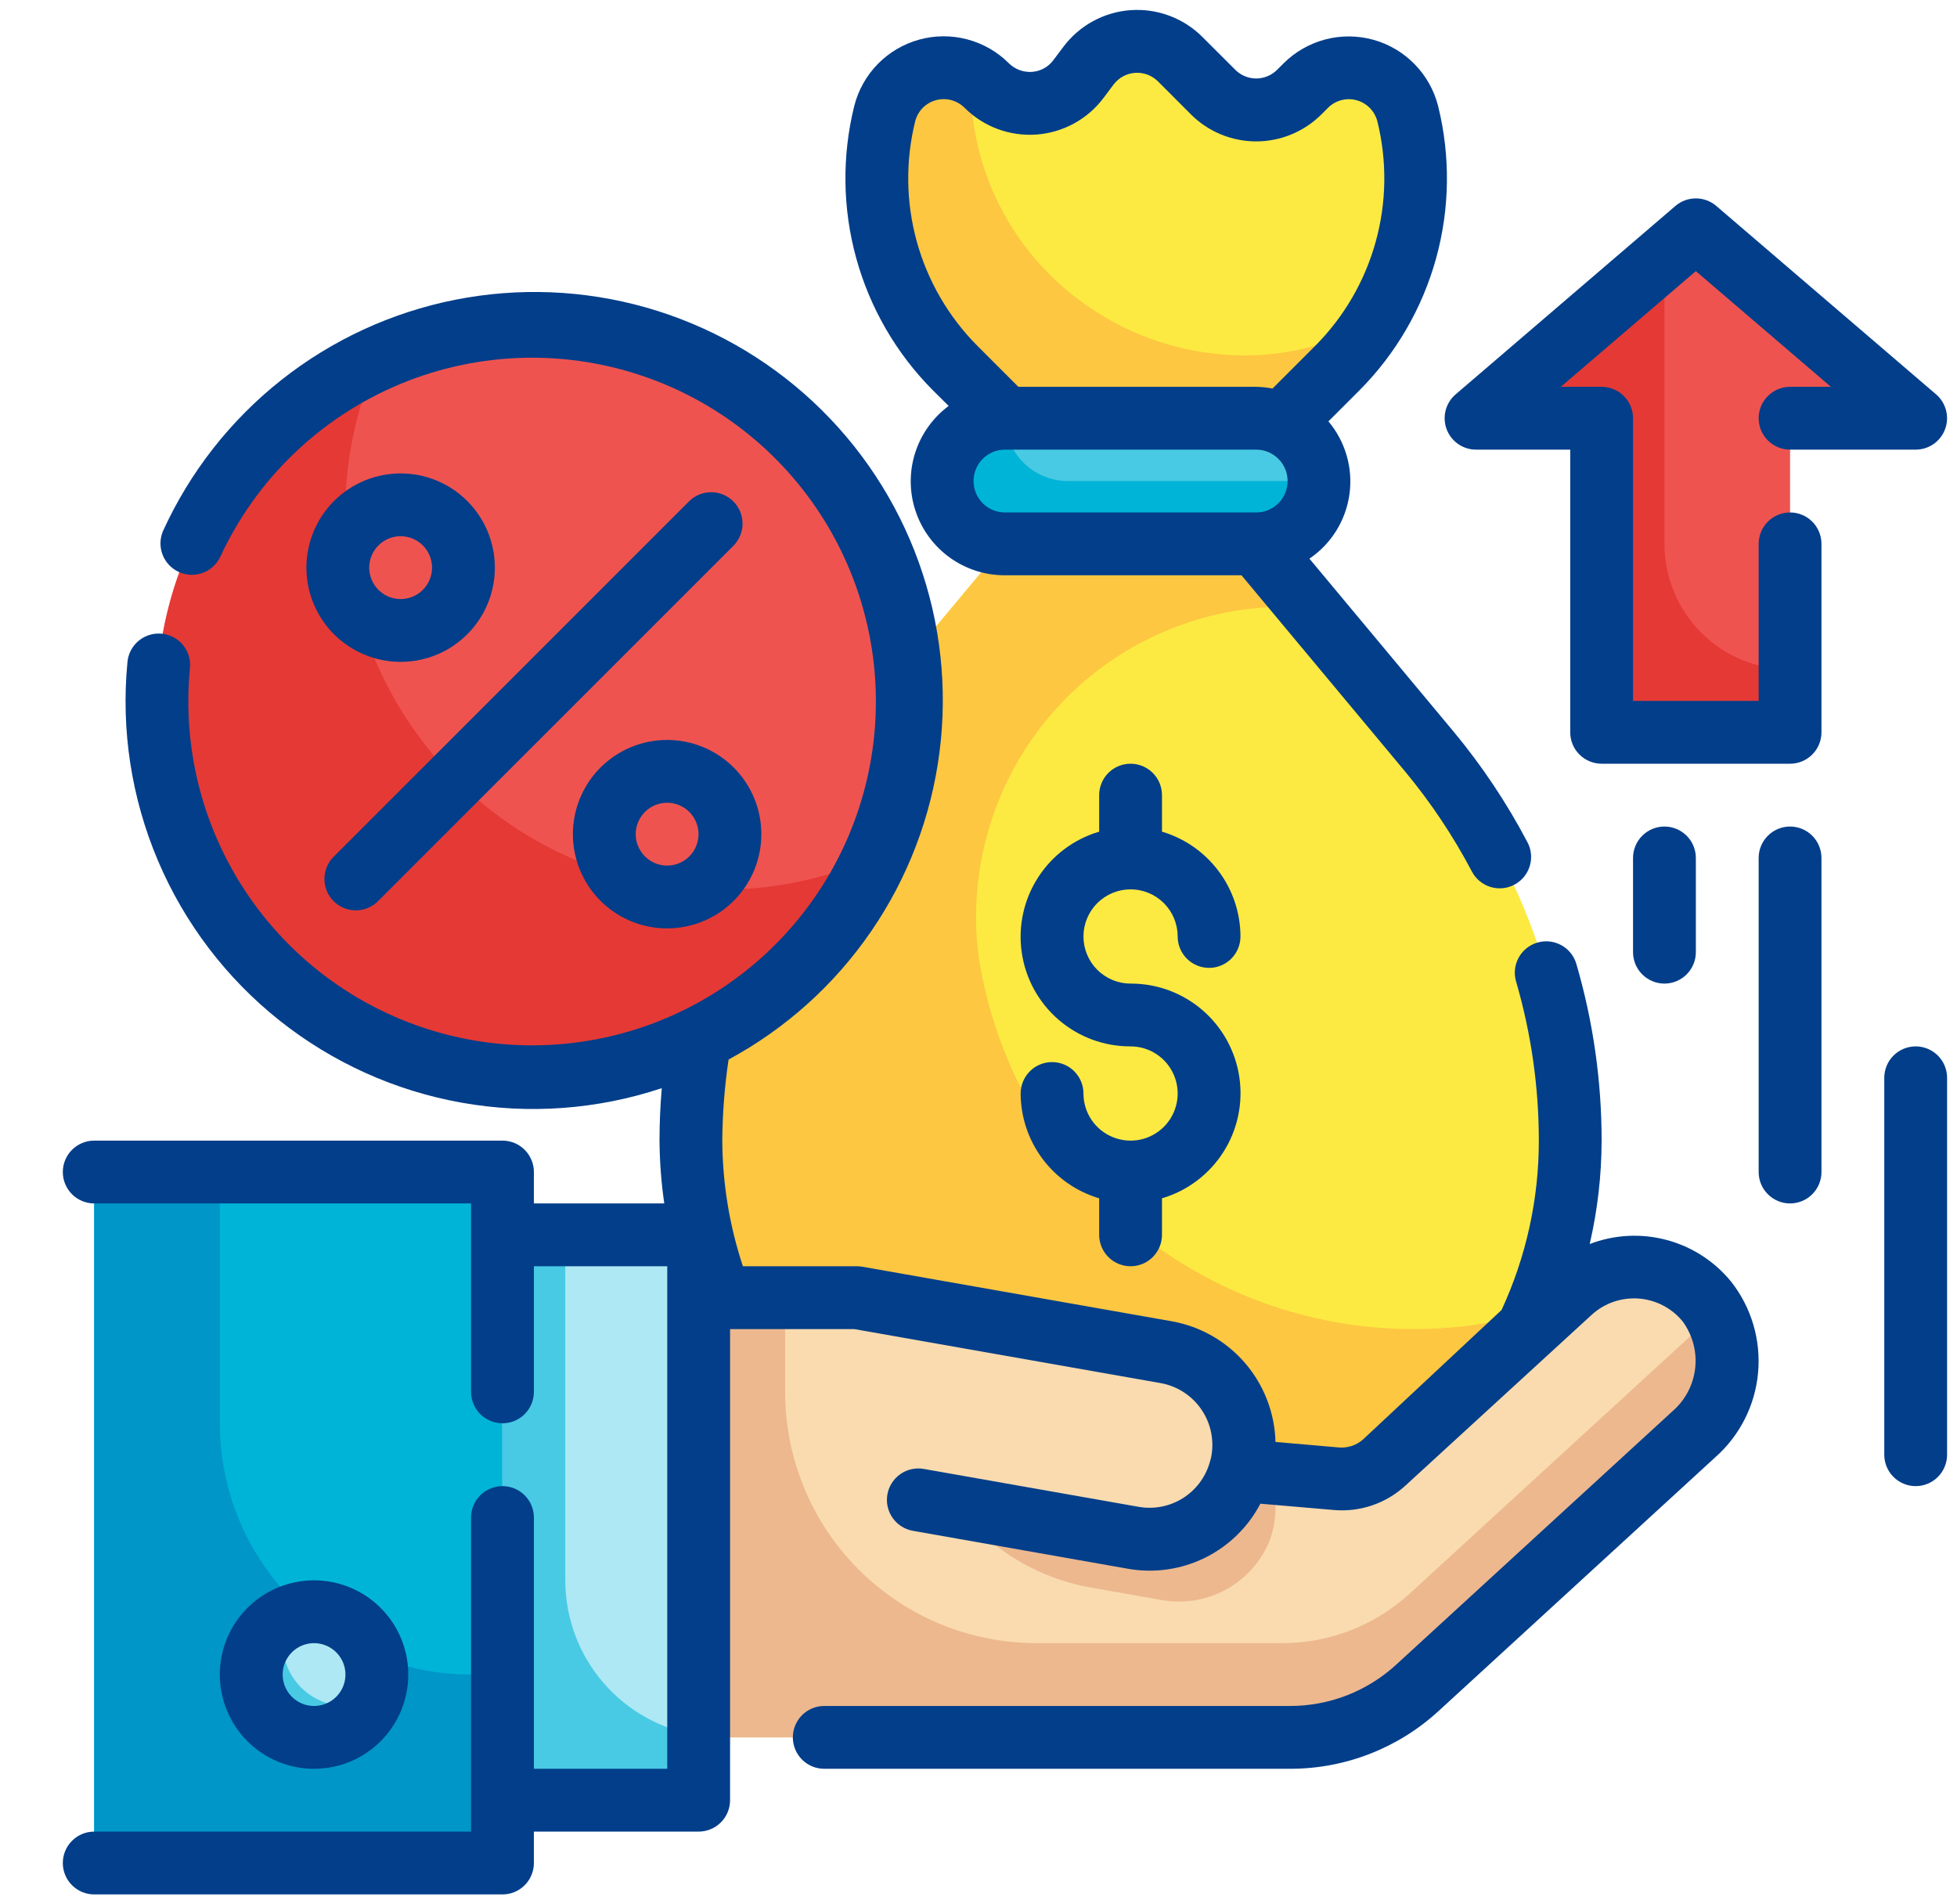 <svg width="74" height="72" viewBox="0 0 74 72" fill="none" xmlns="http://www.w3.org/2000/svg">
<path d="M39.187 16.986L36.113 13.912C34.878 12.677 33.983 11.143 33.517 9.46C33.051 7.776 33.028 6 33.452 4.306C33.551 3.911 33.753 3.549 34.037 3.258C34.321 2.966 34.678 2.755 35.07 2.647C35.462 2.538 35.877 2.535 36.27 2.639C36.664 2.743 37.023 2.949 37.311 3.237C37.544 3.47 37.825 3.65 38.134 3.765C38.443 3.88 38.773 3.928 39.101 3.904C39.43 3.881 39.75 3.787 40.039 3.629C40.329 3.472 40.581 3.254 40.779 2.99L41.157 2.485C41.355 2.222 41.607 2.003 41.897 1.846C42.186 1.688 42.506 1.594 42.835 1.571C43.164 1.547 43.494 1.595 43.803 1.71C44.111 1.825 44.392 2.005 44.625 2.238L45.872 3.485C46.303 3.916 46.889 4.159 47.499 4.159C48.109 4.159 48.694 3.916 49.126 3.485L49.375 3.236C49.663 2.948 50.022 2.742 50.416 2.638C50.809 2.534 51.224 2.537 51.616 2.646C52.008 2.754 52.365 2.965 52.649 3.256C52.934 3.548 53.135 3.909 53.234 4.304C53.658 5.999 53.635 7.775 53.169 9.458C52.703 11.142 51.808 12.676 50.573 13.911L47.5 16.986H39.187Z" fill="#FCEA42"/>
<path d="M42.75 59.75C38.341 59.75 34.112 57.998 30.994 54.881C27.877 51.763 26.125 47.534 26.125 43.125C26.125 37.754 28.008 32.553 31.446 28.426L38 20.562H47.5L54.054 28.426C57.492 32.553 59.375 37.754 59.375 43.125C59.375 47.534 57.623 51.763 54.506 54.881C51.388 57.998 47.159 59.75 42.75 59.75Z" fill="#FCEA42"/>
<path d="M47.5 15.812H38C36.688 15.812 35.625 16.876 35.625 18.188C35.625 19.499 36.688 20.562 38 20.562H47.5C48.812 20.562 49.875 19.499 49.875 18.188C49.875 16.876 48.812 15.812 47.5 15.812Z" fill="#48CAE4"/>
<path d="M58.069 49.585C57.23 51.561 56.02 53.359 54.506 54.881C52.181 57.206 49.219 58.79 45.994 59.432C42.769 60.073 39.426 59.744 36.388 58.486C33.35 57.227 30.753 55.096 28.926 52.362C27.1 49.628 26.125 46.413 26.125 43.125C26.135 37.755 28.016 32.556 31.445 28.424L38 20.562H47.5L49.483 22.938H48.616C46.006 22.939 43.471 23.813 41.414 25.42C39.357 27.027 37.897 29.276 37.264 31.808C37.027 32.74 36.907 33.697 36.907 34.658C36.904 35.303 36.959 35.947 37.074 36.582C37.796 40.569 39.949 44.155 43.128 46.667C46.307 49.179 50.294 50.445 54.34 50.226C55.604 50.163 56.856 49.947 58.069 49.585Z" fill="#FDC741"/>
<path d="M49.875 18.188C49.87 18.816 49.619 19.417 49.174 19.862C48.73 20.306 48.128 20.558 47.5 20.562H38C37.371 20.561 36.768 20.31 36.323 19.865C35.878 19.42 35.627 18.817 35.625 18.188C35.63 17.559 35.881 16.958 36.326 16.513C36.77 16.069 37.372 15.817 38 15.812C38.002 16.442 38.253 17.045 38.698 17.49C39.143 17.935 39.746 18.186 40.375 18.188H49.875Z" fill="#00B4D8"/>
<path d="M52.048 12.048C51.633 12.726 51.139 13.352 50.575 13.912L47.5 16.988H39.187L36.112 13.912C34.875 12.678 33.979 11.144 33.513 9.46C33.047 7.776 33.026 6 33.452 4.306C33.575 3.805 33.863 3.36 34.271 3.043C34.678 2.726 35.18 2.556 35.696 2.56C36.053 2.559 36.404 2.649 36.717 2.821C36.664 4.214 36.899 5.603 37.408 6.9C37.917 8.198 38.688 9.377 39.674 10.362C40.65 11.338 41.808 12.112 43.082 12.642C44.355 13.168 45.719 13.439 47.096 13.438C48.843 13.437 50.556 12.956 52.048 12.048Z" fill="#FDC741"/>
<path d="M26.419 56.819V65.688H48.783C50.565 65.687 52.283 65.019 53.597 63.815L64.047 54.232C64.75 53.612 65.193 52.749 65.284 51.816C65.376 50.883 65.109 49.95 64.54 49.206C64.232 48.832 63.852 48.525 63.422 48.303C62.992 48.081 62.521 47.949 62.038 47.915C61.555 47.881 61.07 47.946 60.613 48.105C60.156 48.265 59.737 48.516 59.38 48.843L52.343 55.293C52.1 55.516 51.814 55.685 51.502 55.791C51.19 55.897 50.86 55.937 50.532 55.908L46.893 55.594C46.931 55.482 46.963 55.368 46.989 55.253C47.154 54.323 46.941 53.365 46.399 52.591C45.858 51.818 45.031 51.291 44.1 51.126L32.405 49.062H26.419V56.819Z" fill="#F9DBAF"/>
<path d="M46.989 55.252C47.038 54.952 47.048 54.648 47.019 54.346C46.531 53.908 45.931 53.615 45.286 53.499L33.592 51.438L34.729 53.812C35.081 55.374 35.887 56.796 37.044 57.901C38.202 59.005 39.661 59.743 41.237 60.021L43.864 60.484C44.698 60.648 45.563 60.52 46.315 60.122C47.066 59.724 47.657 59.079 47.989 58.297C48.317 57.455 48.309 56.519 47.965 55.684L46.897 55.59C46.933 55.479 46.964 55.366 46.989 55.252Z" fill="#EDB88E"/>
<path d="M3.562 44.312H19V70.438H3.562V44.312Z" fill="#00B4D8"/>
<path d="M19 46.688H26.418V68.062H19V46.688Z" fill="#ADE8F4"/>
<path d="M34.731 56.708L42.863 58.142C43.794 58.306 44.751 58.094 45.525 57.552C46.299 57.01 46.826 56.183 46.99 55.252C47.154 54.322 46.942 53.364 46.4 52.59C45.858 51.816 45.031 51.289 44.1 51.125L32.405 49.062H26.419L34.731 56.708Z" fill="#F9DBAF"/>
<path d="M64.054 54.228L53.592 63.811C52.282 65.02 50.565 65.691 48.782 65.688H26.422V49.062H29.688V52.625C29.688 55.145 30.688 57.561 32.47 59.343C34.252 61.124 36.668 62.125 39.188 62.125H48.486C50.271 62.126 51.992 61.456 53.307 60.249L63.757 50.666C64.145 50.309 64.457 49.877 64.671 49.395C65.172 50.139 65.385 51.039 65.272 51.928C65.158 52.817 64.725 53.634 64.054 54.228Z" fill="#EDB88E"/>
<path d="M26.422 65.616V68.062H19V46.688H21.375V59.75C21.376 61.17 21.886 62.542 22.811 63.618C23.737 64.695 25.018 65.403 26.422 65.616Z" fill="#48CAE4"/>
<path d="M19 63.312V70.438H3.562V44.312H8.312V53.812C8.312 56.332 9.313 58.748 11.095 60.53C12.877 62.312 15.293 63.312 17.812 63.312H19Z" fill="#0096C7"/>
<path d="M11.875 65.688C13.187 65.688 14.25 64.624 14.25 63.312C14.25 62.001 13.187 60.938 11.875 60.938C10.563 60.938 9.5 62.001 9.5 63.312C9.5 64.624 10.563 65.688 11.875 65.688Z" fill="#ADE8F4"/>
<path d="M14.036 64.286C13.88 64.638 13.64 64.947 13.337 65.186C13.035 65.425 12.679 65.586 12.3 65.657C11.921 65.727 11.53 65.704 11.162 65.59C10.794 65.475 10.459 65.273 10.187 65.001C9.914 64.728 9.712 64.394 9.598 64.025C9.484 63.657 9.461 63.267 9.531 62.888C9.601 62.509 9.763 62.153 10.002 61.85C10.24 61.548 10.549 61.308 10.901 61.151C10.758 61.456 10.685 61.788 10.688 62.125C10.69 62.754 10.94 63.357 11.385 63.802C11.83 64.247 12.433 64.498 13.063 64.5C13.399 64.503 13.732 64.43 14.036 64.286Z" fill="#48CAE4"/>
<path d="M30.258 36.574C35.822 31.009 35.822 21.988 30.258 16.424C24.693 10.86 15.672 10.86 10.108 16.424C4.544 21.988 4.544 31.009 10.108 36.574C15.672 42.138 24.693 42.138 30.258 36.574Z" fill="#EF5350"/>
<path d="M33.179 32.366C32.231 34.47 30.786 36.313 28.969 37.735C27.152 39.158 25.016 40.118 22.746 40.533C20.476 40.949 18.139 40.807 15.936 40.12C13.733 39.433 11.729 38.222 10.098 36.59C8.466 34.958 7.254 32.955 6.568 30.752C5.881 28.548 5.739 26.211 6.154 23.941C6.57 21.671 7.53 19.536 8.953 17.719C10.375 15.902 12.217 14.457 14.321 13.509C13.127 16.148 12.766 19.088 13.285 21.938C13.804 24.788 15.18 27.412 17.228 29.46C19.276 31.508 21.9 32.884 24.75 33.403C27.599 33.922 30.54 33.56 33.179 32.366Z" fill="#E53935"/>
<path d="M64.125 8.688L55.812 15.812H60.562V27.688H67.688V15.812H72.438L64.125 8.688Z" fill="#EF5350"/>
<path d="M67.688 25.312V27.688H60.562V15.812H55.812L62.938 9.709V20.562C62.938 21.822 63.438 23.03 64.329 23.921C65.219 24.812 66.428 25.312 67.688 25.312Z" fill="#E53935"/>
<path d="M35.872 15.348C35.272 15.794 34.827 16.418 34.602 17.131C34.377 17.844 34.383 18.61 34.619 19.319C34.855 20.029 35.309 20.646 35.916 21.082C36.523 21.519 37.252 21.753 38 21.75H46.944L53.14 29.18C54.105 30.344 54.947 31.605 55.652 32.942C55.724 33.082 55.823 33.206 55.943 33.307C56.063 33.408 56.201 33.484 56.351 33.532C56.501 33.579 56.658 33.596 56.814 33.582C56.971 33.568 57.122 33.523 57.261 33.45C57.4 33.377 57.523 33.277 57.623 33.156C57.723 33.036 57.798 32.896 57.844 32.746C57.89 32.596 57.906 32.438 57.89 32.282C57.875 32.126 57.829 31.975 57.754 31.837C56.972 30.352 56.038 28.953 54.966 27.663L49.513 21.122C49.922 20.845 50.268 20.485 50.529 20.065C50.79 19.645 50.959 19.176 51.027 18.686C51.095 18.197 51.059 17.699 50.922 17.224C50.785 16.75 50.55 16.309 50.231 15.931L51.412 14.751C52.787 13.367 53.782 11.652 54.302 9.772C54.822 7.892 54.849 5.91 54.381 4.016C54.23 3.418 53.925 2.871 53.494 2.43C53.064 1.989 52.525 1.669 51.931 1.504C51.337 1.34 50.71 1.335 50.114 1.491C49.518 1.648 48.974 1.959 48.537 2.394L48.288 2.642C48.078 2.85 47.795 2.967 47.5 2.967C47.205 2.967 46.922 2.85 46.713 2.642L45.466 1.396C45.112 1.043 44.687 0.77 44.219 0.595C43.75 0.42 43.25 0.348 42.751 0.384C42.253 0.419 41.767 0.562 41.329 0.801C40.89 1.041 40.508 1.371 40.208 1.772L39.83 2.275C39.735 2.403 39.613 2.51 39.472 2.586C39.332 2.663 39.176 2.708 39.017 2.718C38.858 2.728 38.699 2.705 38.549 2.649C38.4 2.593 38.264 2.507 38.151 2.395C37.715 1.958 37.17 1.645 36.573 1.488C35.976 1.33 35.348 1.334 34.753 1.499C34.158 1.664 33.618 1.983 33.187 2.425C32.756 2.867 32.45 3.416 32.3 4.015C31.832 5.908 31.859 7.891 32.379 9.771C32.899 11.651 33.894 13.366 35.269 14.75L35.872 15.348ZM36.813 18.188C36.813 17.873 36.938 17.57 37.16 17.348C37.383 17.125 37.685 17 38 17H47.5C47.815 17 48.117 17.125 48.34 17.348C48.563 17.57 48.688 17.873 48.688 18.188C48.688 18.502 48.563 18.805 48.34 19.027C48.117 19.25 47.815 19.375 47.5 19.375H38C37.685 19.375 37.383 19.25 37.16 19.027C36.938 18.805 36.813 18.502 36.813 18.188ZM34.604 4.592C34.652 4.401 34.749 4.226 34.887 4.084C35.025 3.943 35.197 3.841 35.387 3.789C35.577 3.736 35.777 3.735 35.968 3.785C36.159 3.835 36.333 3.935 36.472 4.074C36.825 4.428 37.251 4.701 37.719 4.876C38.187 5.05 38.688 5.123 39.186 5.087C39.685 5.052 40.17 4.909 40.609 4.67C41.048 4.431 41.43 4.1 41.73 3.7L42.108 3.196C42.204 3.069 42.326 2.964 42.466 2.887C42.606 2.811 42.761 2.766 42.92 2.754C43.079 2.743 43.239 2.766 43.389 2.822C43.538 2.878 43.674 2.965 43.787 3.078L45.034 4.326C45.688 4.979 46.575 5.346 47.5 5.346C48.425 5.346 49.312 4.979 49.967 4.326L50.216 4.076C50.355 3.937 50.529 3.837 50.72 3.787C50.91 3.737 51.111 3.738 51.301 3.791C51.491 3.844 51.663 3.946 51.801 4.087C51.938 4.228 52.036 4.403 52.084 4.594C52.453 6.09 52.431 7.657 52.019 9.142C51.608 10.627 50.821 11.981 49.734 13.074L48.118 14.69C47.914 14.65 47.708 14.629 47.5 14.625H38.507L36.953 13.071C35.867 11.978 35.08 10.624 34.668 9.139C34.257 7.654 34.235 6.088 34.604 4.592Z" fill="#023E8A"/>
<path d="M42.75 33.625C43.222 33.625 43.676 33.813 44.01 34.147C44.344 34.481 44.531 34.934 44.531 35.406C44.531 35.721 44.656 36.023 44.879 36.246C45.102 36.469 45.404 36.594 45.719 36.594C46.034 36.594 46.336 36.469 46.559 36.246C46.781 36.023 46.906 35.721 46.906 35.406C46.903 34.514 46.613 33.647 46.078 32.934C45.543 32.22 44.793 31.697 43.938 31.444V30.062C43.938 29.748 43.812 29.445 43.59 29.223C43.367 29 43.065 28.875 42.75 28.875C42.435 28.875 42.133 29 41.91 29.223C41.688 29.445 41.563 29.748 41.563 30.062V31.444C40.606 31.726 39.783 32.344 39.246 33.185C38.708 34.025 38.492 35.031 38.636 36.018C38.78 37.005 39.276 37.907 40.032 38.558C40.787 39.209 41.752 39.566 42.75 39.562C43.102 39.562 43.447 39.667 43.74 39.863C44.033 40.058 44.261 40.337 44.396 40.662C44.531 40.988 44.566 41.346 44.497 41.691C44.428 42.037 44.259 42.354 44.01 42.603C43.761 42.852 43.443 43.022 43.098 43.091C42.752 43.16 42.394 43.124 42.068 42.989C41.743 42.855 41.465 42.626 41.269 42.333C41.073 42.04 40.969 41.696 40.969 41.344C40.969 41.029 40.844 40.727 40.621 40.504C40.398 40.281 40.096 40.156 39.781 40.156C39.466 40.156 39.164 40.281 38.942 40.504C38.719 40.727 38.594 41.029 38.594 41.344C38.597 42.236 38.888 43.103 39.422 43.816C39.957 44.53 40.708 45.053 41.563 45.306V46.688C41.563 47.002 41.688 47.304 41.91 47.527C42.133 47.75 42.435 47.875 42.75 47.875C43.065 47.875 43.367 47.75 43.59 47.527C43.812 47.304 43.938 47.002 43.938 46.688V45.306C44.894 45.024 45.717 44.406 46.255 43.565C46.792 42.725 47.009 41.719 46.864 40.732C46.72 39.745 46.224 38.843 45.469 38.192C44.713 37.541 43.748 37.184 42.75 37.188C42.278 37.188 41.825 37 41.49 36.666C41.157 36.332 40.969 35.879 40.969 35.406C40.969 34.934 41.157 34.481 41.49 34.147C41.825 33.813 42.278 33.625 42.75 33.625Z" fill="#023E8A"/>
<path d="M15.438 63.312C15.438 62.608 15.229 61.919 14.837 61.333C14.446 60.747 13.889 60.291 13.238 60.021C12.587 59.752 11.871 59.681 11.18 59.819C10.489 59.956 9.854 60.295 9.356 60.793C8.858 61.292 8.518 61.926 8.381 62.617C8.243 63.309 8.314 64.025 8.584 64.676C8.853 65.327 9.31 65.883 9.896 66.275C10.482 66.666 11.17 66.875 11.875 66.875C12.82 66.875 13.726 66.5 14.394 65.832C15.062 65.163 15.438 64.257 15.438 63.312ZM10.688 63.312C10.688 63.078 10.757 62.848 10.888 62.653C11.018 62.458 11.204 62.305 11.421 62.215C11.638 62.126 11.876 62.102 12.107 62.148C12.337 62.194 12.549 62.307 12.715 62.473C12.881 62.639 12.994 62.85 13.04 63.081C13.085 63.311 13.062 63.55 12.972 63.767C12.882 63.984 12.73 64.169 12.535 64.3C12.339 64.43 12.11 64.5 11.875 64.5C11.56 64.5 11.258 64.375 11.035 64.152C10.813 63.929 10.688 63.627 10.688 63.312Z" fill="#023E8A"/>
<path d="M51.545 54.419C51.422 54.529 51.279 54.613 51.123 54.666C50.967 54.718 50.803 54.739 50.639 54.727L48.23 54.518C48.202 53.423 47.797 52.371 47.083 51.539C46.369 50.708 45.39 50.149 44.312 49.956L32.616 47.894C32.546 47.881 32.475 47.875 32.404 47.875H28.091C27.583 46.343 27.32 44.739 27.312 43.125C27.319 42.099 27.398 41.074 27.55 40.059C29.705 38.895 31.552 37.235 32.938 35.216C34.325 33.197 35.211 30.877 35.524 28.448C35.837 26.019 35.567 23.55 34.737 21.246C33.907 18.942 32.541 16.868 30.751 15.196C28.962 13.524 26.8 12.302 24.444 11.63C22.089 10.959 19.608 10.858 17.205 11.335C14.803 11.812 12.549 12.854 10.629 14.374C8.709 15.895 7.178 17.85 6.163 20.079C6.042 20.364 6.036 20.685 6.148 20.974C6.259 21.263 6.48 21.496 6.761 21.625C7.043 21.754 7.363 21.768 7.655 21.664C7.947 21.559 8.186 21.345 8.322 21.067C9.69 18.11 12.118 15.774 15.127 14.522C18.136 13.27 21.505 13.194 24.567 14.308C27.629 15.422 30.161 17.646 31.661 20.539C33.161 23.431 33.52 26.782 32.667 29.927C31.814 33.072 29.811 35.782 27.055 37.52C24.298 39.258 20.989 39.897 17.784 39.312C14.579 38.726 11.71 36.957 9.746 34.357C7.783 31.756 6.868 28.513 7.182 25.27C7.199 25.113 7.185 24.955 7.14 24.804C7.096 24.653 7.021 24.512 6.922 24.39C6.822 24.268 6.7 24.167 6.561 24.093C6.422 24.019 6.269 23.973 6.113 23.958C5.956 23.944 5.798 23.96 5.647 24.007C5.497 24.054 5.358 24.13 5.237 24.232C5.117 24.333 5.017 24.458 4.945 24.598C4.873 24.738 4.83 24.891 4.818 25.048C4.573 27.602 4.97 30.176 5.972 32.538C6.974 34.9 8.55 36.974 10.557 38.573C12.564 40.171 14.938 41.244 17.464 41.692C19.99 42.141 22.588 41.952 25.023 41.142C24.967 41.807 24.938 42.469 24.938 43.125C24.944 43.92 25.004 44.713 25.118 45.5H20.188V44.312C20.188 43.998 20.062 43.696 19.84 43.473C19.617 43.25 19.315 43.125 19 43.125H3.562C3.248 43.125 2.946 43.25 2.723 43.473C2.5 43.696 2.375 43.998 2.375 44.312C2.375 44.627 2.5 44.929 2.723 45.152C2.946 45.375 3.248 45.5 3.562 45.5H17.812V52.625C17.812 52.94 17.938 53.242 18.16 53.465C18.383 53.687 18.685 53.812 19 53.812C19.315 53.812 19.617 53.687 19.84 53.465C20.062 53.242 20.188 52.94 20.188 52.625V47.875H25.231V66.875H20.188V57.375C20.188 57.06 20.062 56.758 19.84 56.535C19.617 56.313 19.315 56.188 19 56.188C18.685 56.188 18.383 56.313 18.16 56.535C17.938 56.758 17.812 57.06 17.812 57.375V69.25H3.562C3.248 69.25 2.946 69.375 2.723 69.598C2.5 69.82 2.375 70.123 2.375 70.438C2.375 70.752 2.5 71.055 2.723 71.277C2.946 71.5 3.248 71.625 3.562 71.625H19C19.315 71.625 19.617 71.5 19.84 71.277C20.062 71.055 20.188 70.752 20.188 70.438V69.25H26.418C26.733 69.25 27.035 69.125 27.258 68.902C27.481 68.68 27.606 68.377 27.606 68.062V50.25H32.3L43.894 52.294C44.205 52.35 44.502 52.469 44.767 52.642C45.032 52.815 45.26 53.04 45.437 53.303C45.614 53.565 45.737 53.86 45.798 54.171C45.859 54.482 45.858 54.801 45.794 55.112L45.741 55.302C45.578 55.861 45.215 56.34 44.721 56.648C44.227 56.956 43.637 57.072 43.063 56.972L34.931 55.538C34.621 55.483 34.302 55.554 34.044 55.734C33.786 55.915 33.61 56.191 33.555 56.501C33.5 56.811 33.571 57.13 33.752 57.389C33.932 57.647 34.208 57.822 34.518 57.877L42.65 59.312C43.638 59.487 44.656 59.343 45.556 58.901C46.457 58.458 47.193 57.741 47.659 56.852L50.428 57.09C50.92 57.134 51.416 57.075 51.884 56.916C52.352 56.757 52.781 56.502 53.144 56.167L60.181 49.716C60.419 49.497 60.699 49.329 61.005 49.222C61.31 49.116 61.633 49.073 61.956 49.095C62.278 49.118 62.592 49.207 62.879 49.355C63.166 49.504 63.42 49.709 63.625 49.959C64 50.469 64.17 51.101 64.1 51.73C64.029 52.359 63.725 52.938 63.246 53.353L52.796 62.936C51.702 63.943 50.269 64.501 48.782 64.5H31.167C30.852 64.5 30.55 64.625 30.327 64.848C30.105 65.07 29.98 65.373 29.98 65.688C29.98 66.002 30.105 66.305 30.327 66.527C30.55 66.75 30.852 66.875 31.167 66.875H48.782C50.862 66.877 52.867 66.097 54.398 64.69L64.848 55.108C65.782 54.287 66.366 53.139 66.478 51.901C66.591 50.663 66.225 49.428 65.455 48.452C64.827 47.684 63.972 47.133 63.012 46.879C62.053 46.624 61.038 46.679 60.111 47.035C60.408 45.753 60.559 44.441 60.562 43.125C60.562 40.871 60.243 38.628 59.612 36.464C59.571 36.312 59.5 36.17 59.403 36.046C59.306 35.922 59.185 35.818 59.047 35.741C58.91 35.664 58.758 35.615 58.602 35.597C58.445 35.579 58.286 35.593 58.135 35.637C57.984 35.681 57.843 35.755 57.72 35.854C57.597 35.953 57.496 36.076 57.421 36.214C57.347 36.353 57.3 36.505 57.285 36.662C57.27 36.819 57.286 36.978 57.333 37.128C57.899 39.077 58.187 41.096 58.188 43.125C58.189 45.337 57.708 47.522 56.778 49.529L51.545 54.419Z" fill="#023E8A"/>
<path d="M22.706 29.02C22.208 29.518 21.869 30.153 21.732 30.844C21.594 31.535 21.665 32.251 21.934 32.902C22.204 33.553 22.661 34.109 23.246 34.501C23.832 34.892 24.521 35.101 25.226 35.101C25.93 35.101 26.619 34.892 27.205 34.501C27.791 34.109 28.247 33.553 28.517 32.902C28.787 32.251 28.857 31.535 28.72 30.844C28.582 30.153 28.243 29.518 27.745 29.02C27.414 28.689 27.021 28.427 26.589 28.247C26.157 28.068 25.694 27.976 25.226 27.976C24.758 27.976 24.294 28.068 23.862 28.247C23.43 28.427 23.037 28.689 22.706 29.02ZM26.066 32.378C25.9 32.544 25.688 32.657 25.458 32.703C25.227 32.749 24.989 32.726 24.772 32.636C24.555 32.546 24.369 32.394 24.239 32.198C24.108 32.003 24.038 31.773 24.038 31.539C24.038 31.304 24.108 31.074 24.239 30.879C24.369 30.683 24.555 30.531 24.772 30.441C24.989 30.352 25.227 30.328 25.458 30.374C25.688 30.42 25.9 30.533 26.066 30.699C26.288 30.922 26.413 31.224 26.413 31.539C26.413 31.853 26.288 32.155 26.066 32.378Z" fill="#023E8A"/>
<path d="M26.066 18.943L12.63 32.378C12.517 32.488 12.426 32.619 12.364 32.764C12.302 32.908 12.269 33.064 12.268 33.222C12.266 33.38 12.296 33.536 12.356 33.682C12.416 33.828 12.504 33.961 12.615 34.072C12.727 34.184 12.86 34.272 13.005 34.331C13.151 34.391 13.308 34.421 13.465 34.42C13.623 34.418 13.779 34.386 13.924 34.323C14.069 34.261 14.2 34.171 14.309 34.057L27.745 20.622C27.961 20.398 28.081 20.098 28.078 19.787C28.075 19.475 27.95 19.177 27.73 18.957C27.51 18.737 27.212 18.612 26.901 18.61C26.589 18.607 26.289 18.726 26.066 18.943Z" fill="#023E8A"/>
<path d="M12.63 18.943C12.132 19.441 11.793 20.076 11.655 20.767C11.518 21.458 11.588 22.174 11.858 22.825C12.128 23.476 12.584 24.032 13.17 24.424C13.756 24.815 14.445 25.024 15.149 25.024C15.854 25.024 16.543 24.815 17.129 24.424C17.714 24.032 18.171 23.476 18.441 22.825C18.71 22.174 18.781 21.458 18.643 20.767C18.506 20.076 18.167 19.441 17.669 18.943C17.338 18.612 16.945 18.349 16.513 18.17C16.081 17.991 15.617 17.899 15.149 17.899C14.681 17.899 14.218 17.991 13.786 18.17C13.354 18.349 12.961 18.612 12.63 18.943ZM15.99 22.301C15.823 22.467 15.612 22.58 15.382 22.626C15.151 22.672 14.912 22.648 14.695 22.559C14.478 22.469 14.293 22.317 14.162 22.121C14.032 21.926 13.962 21.696 13.962 21.461C13.962 21.227 14.032 20.997 14.162 20.802C14.293 20.606 14.478 20.454 14.695 20.364C14.912 20.274 15.151 20.251 15.382 20.297C15.612 20.343 15.823 20.456 15.99 20.622C16.212 20.845 16.337 21.147 16.337 21.461C16.337 21.776 16.212 22.078 15.99 22.301Z" fill="#023E8A"/>
<path d="M67.688 19.375C67.373 19.375 67.071 19.5 66.848 19.723C66.625 19.945 66.5 20.248 66.5 20.562V26.5H61.75V15.812C61.75 15.498 61.625 15.195 61.402 14.973C61.18 14.75 60.878 14.625 60.563 14.625H59.019L64.125 10.251L69.231 14.625H67.688C67.373 14.625 67.071 14.75 66.848 14.973C66.625 15.195 66.5 15.498 66.5 15.812C66.5 16.127 66.625 16.43 66.848 16.652C67.071 16.875 67.373 17 67.688 17H72.438C72.68 17 72.917 16.925 73.116 16.787C73.314 16.648 73.466 16.452 73.55 16.224C73.634 15.997 73.647 15.749 73.586 15.514C73.525 15.28 73.394 15.069 73.21 14.911L64.897 7.786C64.682 7.602 64.408 7.501 64.125 7.501C63.842 7.501 63.568 7.602 63.353 7.786L55.041 14.911C54.857 15.069 54.725 15.28 54.664 15.514C54.604 15.749 54.616 15.997 54.7 16.224C54.784 16.452 54.936 16.648 55.135 16.787C55.334 16.925 55.57 17 55.813 17H59.375V27.688C59.375 28.002 59.5 28.305 59.723 28.527C59.946 28.75 60.248 28.875 60.563 28.875H67.688C68.003 28.875 68.305 28.75 68.527 28.527C68.75 28.305 68.875 28.002 68.875 27.688V20.562C68.875 20.248 68.75 19.945 68.527 19.723C68.305 19.5 68.003 19.375 67.688 19.375Z" fill="#023E8A"/>
<path d="M67.688 31.25C67.373 31.25 67.07 31.375 66.848 31.598C66.625 31.82 66.5 32.123 66.5 32.438V44.312C66.5 44.627 66.625 44.929 66.848 45.152C67.07 45.375 67.373 45.5 67.688 45.5C68.002 45.5 68.305 45.375 68.527 45.152C68.75 44.929 68.875 44.627 68.875 44.312V32.438C68.875 32.123 68.75 31.82 68.527 31.598C68.305 31.375 68.002 31.25 67.688 31.25Z" fill="#023E8A"/>
<path d="M72.438 39.562C72.123 39.562 71.82 39.688 71.598 39.91C71.375 40.133 71.25 40.435 71.25 40.75V55C71.25 55.315 71.375 55.617 71.598 55.84C71.82 56.062 72.123 56.188 72.438 56.188C72.752 56.188 73.055 56.062 73.277 55.84C73.5 55.617 73.625 55.315 73.625 55V40.75C73.625 40.435 73.5 40.133 73.277 39.91C73.055 39.688 72.752 39.562 72.438 39.562Z" fill="#023E8A"/>
<path d="M64.125 36V32.438C64.125 32.123 64 31.82 63.777 31.598C63.554 31.375 63.252 31.25 62.938 31.25C62.623 31.25 62.321 31.375 62.098 31.598C61.875 31.82 61.75 32.123 61.75 32.438V36C61.75 36.315 61.875 36.617 62.098 36.84C62.321 37.062 62.623 37.188 62.938 37.188C63.252 37.188 63.554 37.062 63.777 36.84C64 36.617 64.125 36.315 64.125 36Z" fill="#023E8A"/>
</svg>
